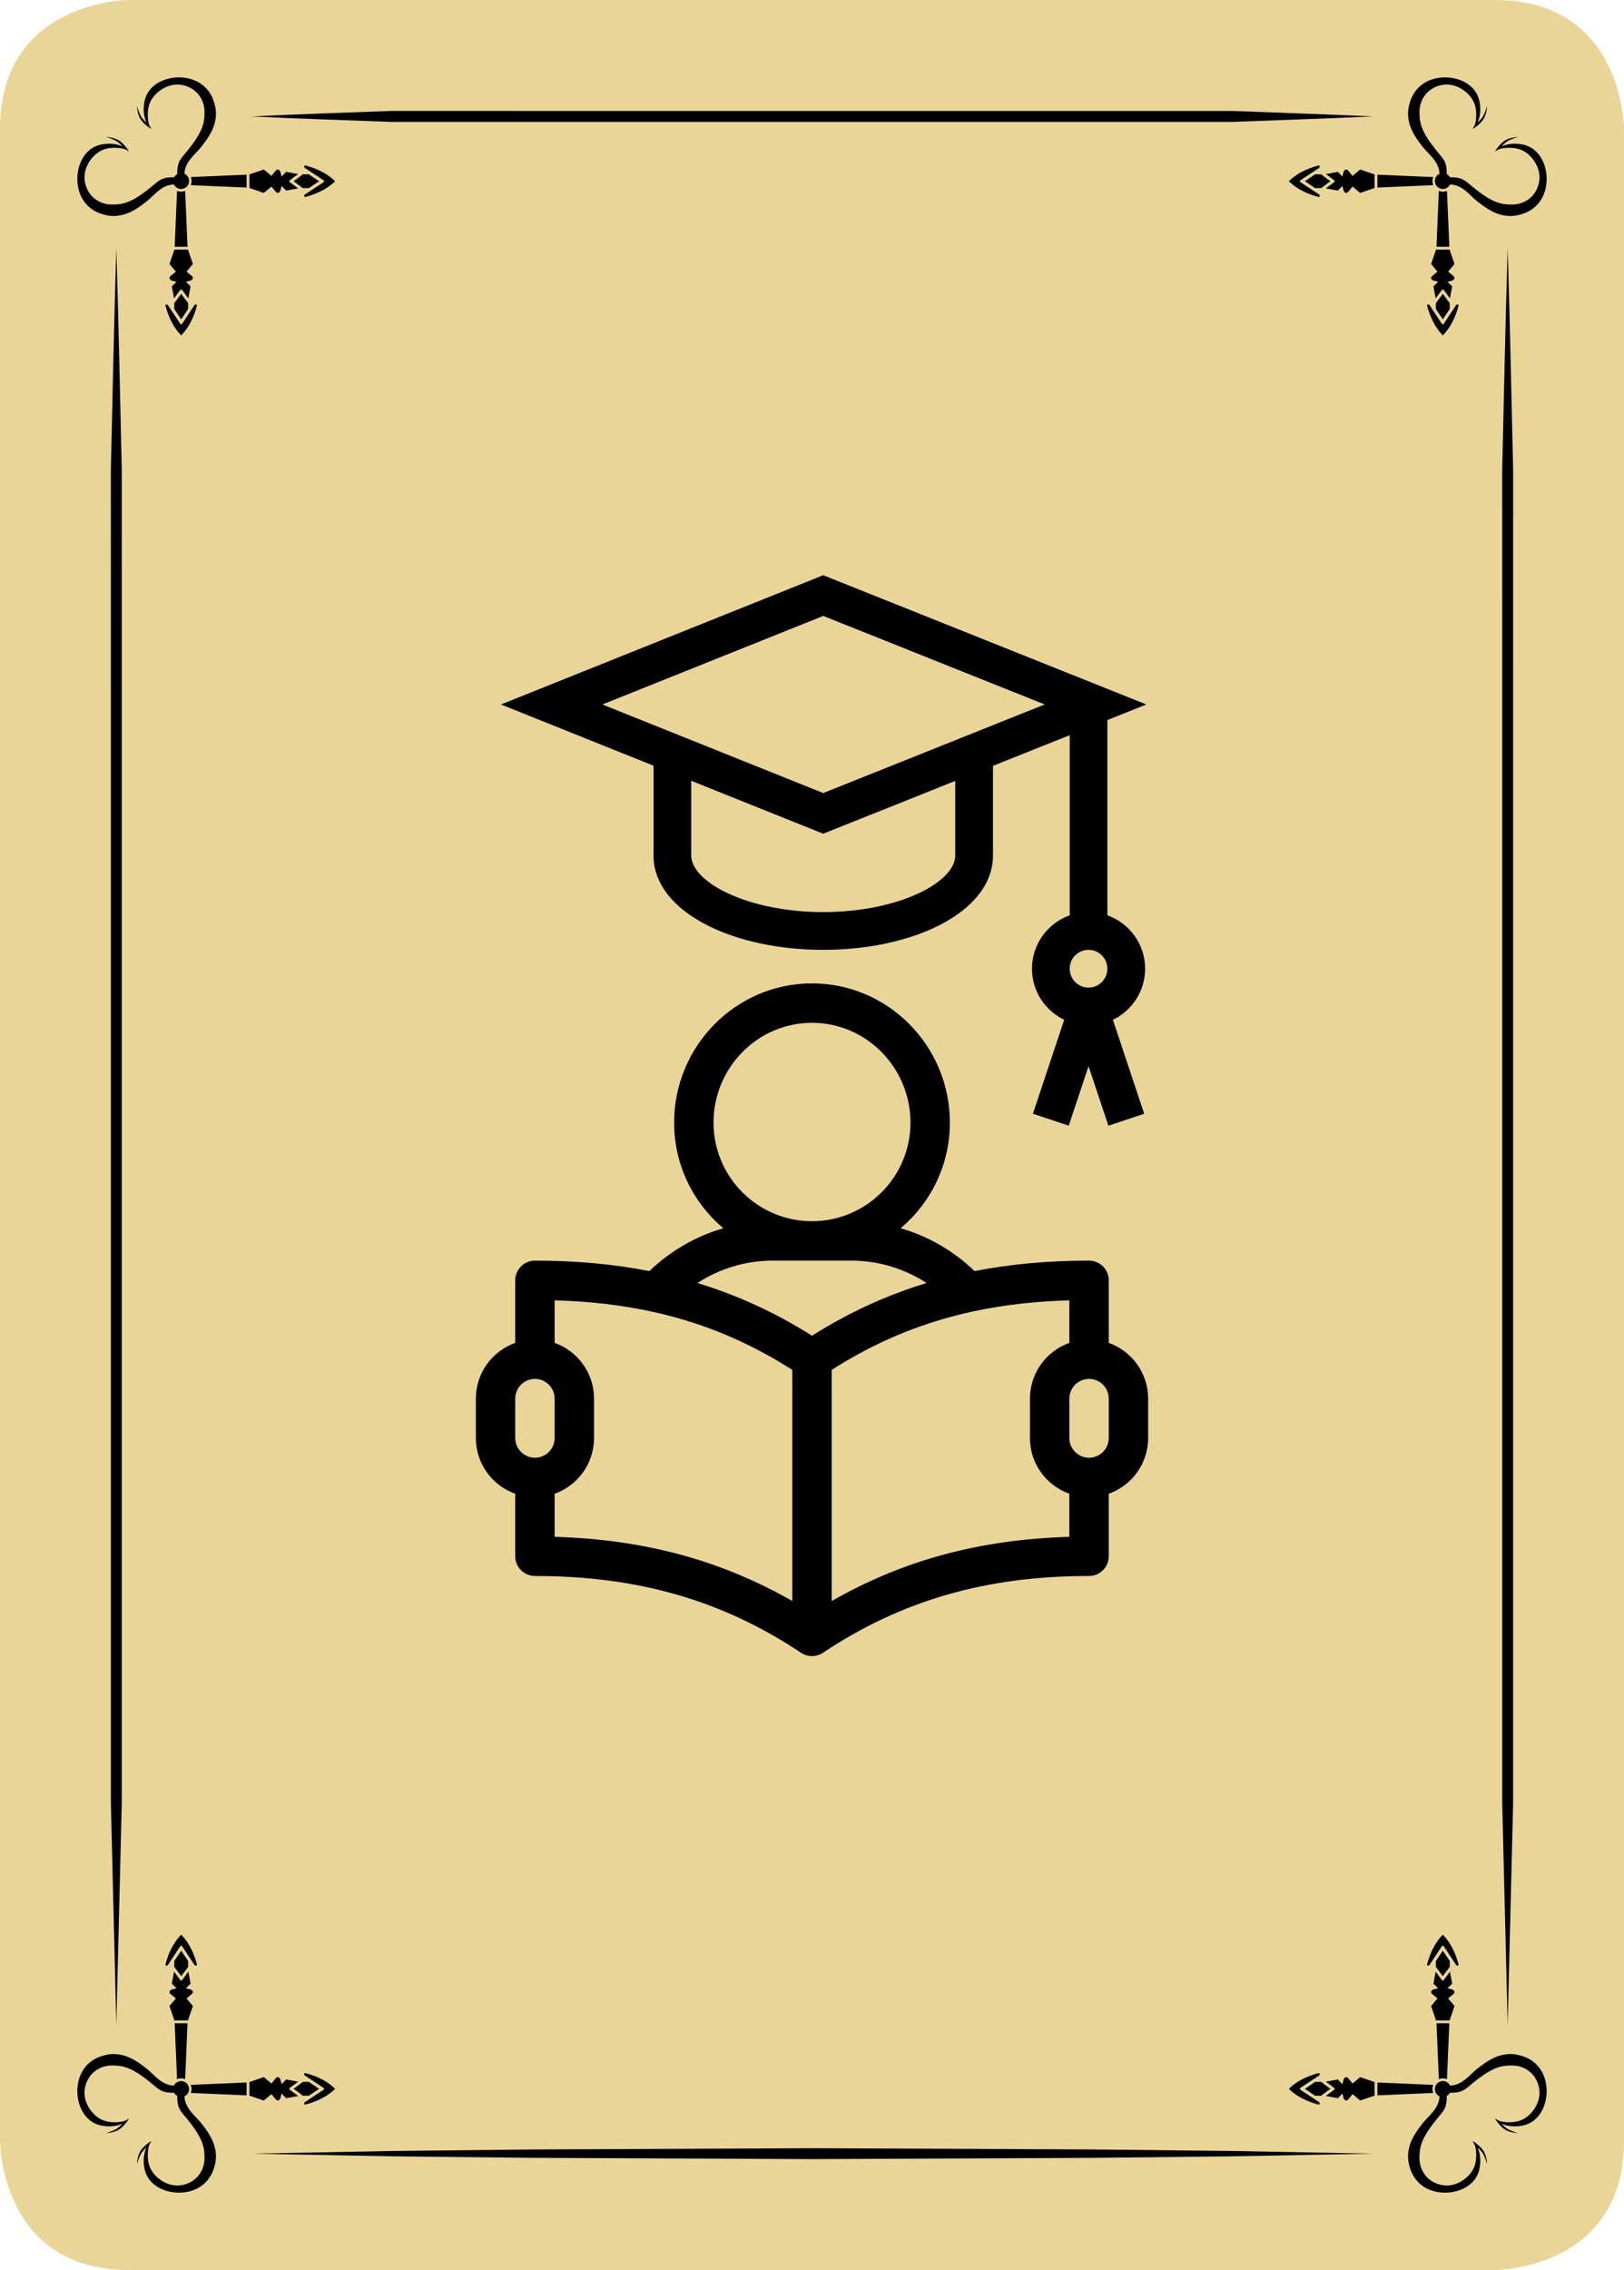 <?xml version="1.0" encoding="utf-8"?>
<!-- Generator: Adobe Illustrator 15.0.1, SVG Export Plug-In . SVG Version: 6.00 Build 0)  -->
<!DOCTYPE svg PUBLIC "-//W3C//DTD SVG 1.1//EN" "http://www.w3.org/Graphics/SVG/1.1/DTD/svg11.dtd">
<svg version="1.1" id="Layer_1" xmlns="http://www.w3.org/2000/svg" xmlns:xlink="http://www.w3.org/1999/xlink" x="0px" y="0px"
	 width="178.583px" height="249.449px" viewBox="0 0 178.583 249.449" enable-background="new 0 0 178.583 249.449"
	 xml:space="preserve">
<g>
	<g>
		<path fill="#EAD598" d="M14.173,0C14.173,0,0,0,0,14.173v221.103c0,0,0,14.173,14.173,14.173h150.236c0,0,14.173,0,14.173-14.173
			V14.173c0,0,0-14.173-14.173-14.173H14.173z"/>
		<g>
			<path d="M27.638,12.794c5.138-0.252,10.276-0.406,15.413-0.605l15.414,0.005h30.827h30.826h15.413
				c5.139,0.202,10.275,0.357,15.413,0.6c-5.138,0.243-10.274,0.398-15.413,0.6h-15.413H89.292H58.465l-15.414,0.004
				C37.914,13.2,32.776,13.046,27.638,12.794"/>
		</g>
		<polygon points="27.638,236.66 43.051,236.368 58.465,236.201 89.292,236.061 120.118,236.198 135.531,236.366 150.944,236.66 
			135.531,236.954 120.118,237.122 89.292,237.261 58.465,237.119 43.051,236.952 		"/>
		<g>
			<path d="M12.791,27.284c0.251,8.135,0.409,16.269,0.602,24.405l-0.002,24.404v48.809v48.809v24.405l-0.6,24.403l-0.6-24.403
				v-24.405v-48.809V76.093l-0.002-24.404C12.382,43.553,12.54,35.419,12.791,27.284"/>
			<path d="M165.791,27.284c0.251,8.135,0.408,16.269,0.604,24.405l-0.003,24.404v48.809v48.809v24.405l-0.601,24.403l-0.6-24.403
				v-24.405v-48.809V76.093l-0.003-24.404C165.383,43.553,165.54,35.419,165.791,27.284"/>
			<path d="M23.502,11.118c-0.286-0.892-0.863-1.6-1.627-2.049c-2.048-1.207-5.43-0.452-5.967,1.998
				c-0.32,1.461,0.201,2.408,0.201,2.408s-0.463-0.407-0.65-0.769c-0.187-0.363-0.405-1.033-0.405-1.033s0.027,0.655,0.3,1.245
				c0.272,0.591,1.15,1.212,1.295,1.247c-0.066-0.125-0.282-0.369-0.351-0.888c-0.068-0.519-0.165-1.585,0.467-2.49
				c0.631-0.905,1.985-1.804,3.499-1.395c1.514,0.409,2.205,1.692,2.222,2.83s-0.116,2.032-1.453,3.801
				c-1.112,1.471-1.537,1.503-1.545,3.084l0.021,0.014c-0.163,0.09-0.302,0.214-0.384,0.382l-0.018-0.026
				c-1.581,0.007-1.613,0.433-3.084,1.545c-1.769,1.337-2.663,1.47-3.801,1.453c-1.138-0.017-2.421-0.708-2.83-2.222
				c-0.409-1.514,0.49-2.868,1.395-3.499c0.905-0.632,1.971-0.535,2.49-0.467c0.518,0.069,0.763,0.285,0.888,0.351
				c-0.035-0.145-0.656-1.023-1.247-1.295c-0.59-0.273-1.245-0.3-1.245-0.3s0.67,0.218,1.033,0.405
				c0.362,0.187,0.769,0.65,0.769,0.65s-0.947-0.521-2.408-0.201c-2.45,0.537-3.205,3.919-1.998,5.967
				c0.449,0.764,1.157,1.341,2.049,1.627c0.795,0.255,1.475,0.353,2.443,0.098c0.967-0.255,1.839-0.884,2.603-1.487
				c0.726-0.573,1.613-1.813,2.942-1.827l0.011-0.021c0.141,0.302,0.442,0.514,0.797,0.514c0.488,0,0.883-0.396,0.883-0.883
				c0-0.353-0.21-0.653-0.509-0.794c0.024-1.321,1.255-2.204,1.825-2.927c0.603-0.764,1.232-1.636,1.487-2.603
				C23.855,12.593,23.757,11.913,23.502,11.118 M21.062,19.903c0,0.157-0.032,0.307-0.088,0.444l6.142,0.262v-1.413l-6.142,0.262
				C21.03,19.595,21.062,19.745,21.062,19.903 M27.426,20.656v-1.489l1.587-0.541l0.832,0.702l0.496-0.591
				c0.18-0.215,0.438-0.095,0.519,0.241l0.102,0.421l0.503-0.516l1.32,0.246l-0.932,0.689c-0.046,0.035-0.046,0.157,0,0.192
				l0.932,0.689l-1.32,0.246l-0.503-0.516L30.86,20.85c-0.081,0.336-0.339,0.455-0.519,0.241L29.845,20.5l-0.832,0.702
				L27.426,20.656z M33.961,19.152h-0.654c-0.039,0.047-1.014,0.762-1.014,0.762s0.971,0.723,1.012,0.761h0.656l1.129-0.761
				L33.961,19.152z M33.509,21.386l2.083-1.375c0.024-0.017,0.04-0.054,0.04-0.097c0-0.042-0.016-0.08-0.04-0.097l-2.083-1.376
				c-0.091-0.066-0.05-0.286,0.049-0.261c0.783,0.195,2.228,0.676,3.293,1.734c-1.065,1.058-2.51,1.539-3.293,1.734
				C33.459,21.673,33.418,21.453,33.509,21.386 M19.914,21.063c0.157,0,0.307-0.033,0.445-0.089l0.262,6.142h-1.414l0.262-6.142
				C19.606,21.03,19.756,21.063,19.914,21.063 M20.667,27.426h-1.489l-0.541,1.587l0.702,0.832l-0.591,0.496
				c-0.215,0.18-0.095,0.438,0.241,0.519l0.421,0.102l-0.516,0.503l0.246,1.32l0.689-0.931c0.036-0.047,0.157-0.047,0.192,0
				l0.689,0.931l0.246-1.32l-0.516-0.503l0.421-0.102c0.336-0.081,0.455-0.339,0.241-0.519l-0.591-0.496l0.702-0.832L20.667,27.426z
				 M19.163,33.961v-0.654c0.047-0.039,0.762-1.014,0.762-1.014s0.723,0.971,0.761,1.012v0.656l-0.761,1.129L19.163,33.961z
				 M21.397,33.509l-1.375,2.083c-0.017,0.024-0.054,0.04-0.097,0.04c-0.042,0-0.08-0.016-0.097-0.04l-1.376-2.083
				c-0.066-0.091-0.286-0.05-0.26,0.049c0.194,0.783,0.675,2.228,1.733,3.293c1.058-1.065,1.539-2.51,1.734-3.293
				C21.684,33.459,21.464,33.418,21.397,33.509"/>
			<path d="M23.502,238.331c-0.286,0.893-0.863,1.601-1.627,2.05c-2.048,1.207-5.43,0.451-5.967-1.998
				c-0.32-1.461,0.201-2.408,0.201-2.408s-0.463,0.407-0.65,0.769c-0.187,0.363-0.405,1.033-0.405,1.033s0.027-0.655,0.3-1.245
				c0.272-0.591,1.15-1.212,1.295-1.247c-0.066,0.125-0.282,0.369-0.351,0.889c-0.068,0.519-0.165,1.585,0.467,2.489
				c0.631,0.905,1.985,1.805,3.499,1.396c1.514-0.409,2.205-1.692,2.222-2.83s-0.116-2.032-1.453-3.801
				c-1.112-1.472-1.537-1.503-1.545-3.084l0.021-0.015c-0.163-0.09-0.302-0.214-0.384-0.382l-0.018,0.026
				c-1.581-0.007-1.613-0.434-3.084-1.545c-1.769-1.337-2.663-1.471-3.801-1.453c-1.138,0.017-2.421,0.708-2.83,2.222
				c-0.409,1.514,0.49,2.868,1.395,3.499c0.905,0.632,1.971,0.535,2.49,0.467c0.518-0.068,0.763-0.285,0.888-0.351
				c-0.035,0.145-0.656,1.022-1.247,1.295c-0.59,0.273-1.245,0.3-1.245,0.3s0.67-0.218,1.033-0.405
				c0.362-0.187,0.769-0.649,0.769-0.649s-0.947,0.521-2.408,0.201c-2.45-0.537-3.205-3.919-1.998-5.968
				c0.449-0.764,1.157-1.341,2.049-1.627c0.795-0.255,1.475-0.353,2.443-0.098c0.967,0.255,1.839,0.884,2.603,1.487
				c0.726,0.573,1.613,1.813,2.942,1.827l0.011,0.021c0.141-0.302,0.442-0.514,0.797-0.514c0.488,0,0.883,0.396,0.883,0.883
				c0,0.353-0.21,0.653-0.509,0.794c0.024,1.321,1.255,2.204,1.825,2.927c0.603,0.765,1.232,1.637,1.487,2.604
				C23.855,236.856,23.757,237.536,23.502,238.331 M21.062,229.547c0-0.157-0.032-0.308-0.088-0.444l6.142-0.262v1.413l-6.142-0.263
				C21.03,229.854,21.062,229.704,21.062,229.547 M27.426,228.793v1.489l1.587,0.541l0.832-0.702l0.496,0.592
				c0.18,0.215,0.438,0.095,0.519-0.241l0.102-0.421l0.503,0.516l1.32-0.246l-0.932-0.688c-0.046-0.035-0.046-0.157,0-0.192
				l0.932-0.689l-1.32-0.245l-0.503,0.516L30.86,228.6c-0.081-0.336-0.339-0.455-0.519-0.241l-0.496,0.591l-0.832-0.702
				L27.426,228.793z M33.961,230.298h-0.654c-0.039-0.048-1.014-0.763-1.014-0.763s0.971-0.723,1.012-0.761h0.656l1.129,0.761
				L33.961,230.298z M33.509,228.063l2.083,1.375c0.024,0.017,0.04,0.054,0.04,0.097c0,0.042-0.016,0.08-0.04,0.098l-2.083,1.376
				c-0.091,0.065-0.05,0.285,0.049,0.261c0.783-0.195,2.228-0.676,3.293-1.734c-1.065-1.058-2.51-1.539-3.293-1.733
				C33.459,227.776,33.418,227.996,33.509,228.063 M19.914,228.387c0.157,0,0.307,0.032,0.445,0.089l0.262-6.143h-1.414l0.262,6.143
				C19.606,228.419,19.756,228.387,19.914,228.387 M20.667,222.023h-1.489l-0.541-1.587l0.702-0.832l-0.591-0.496
				c-0.215-0.18-0.095-0.438,0.241-0.519l0.421-0.103l-0.516-0.503l0.246-1.32l0.689,0.932c0.036,0.047,0.157,0.047,0.192,0
				l0.689-0.932l0.246,1.32l-0.516,0.503l0.421,0.103c0.336,0.081,0.455,0.339,0.241,0.519l-0.591,0.496l0.702,0.832L20.667,222.023
				z M19.163,215.488v0.654c0.047,0.039,0.762,1.014,0.762,1.014s0.723-0.971,0.761-1.012v-0.656l-0.761-1.129L19.163,215.488z
				 M21.397,215.94l-1.375-2.083c-0.017-0.024-0.054-0.04-0.097-0.04c-0.042,0-0.08,0.016-0.097,0.04l-1.376,2.083
				c-0.066,0.091-0.286,0.05-0.26-0.049c0.194-0.783,0.675-2.229,1.733-3.293c1.058,1.064,1.539,2.51,1.734,3.293
				C21.684,215.99,21.464,216.031,21.397,215.94"/>
			<path d="M155.081,11.118c0.286-0.892,0.862-1.6,1.627-2.049c2.048-1.207,5.43-0.452,5.967,1.998
				c0.32,1.461-0.201,2.408-0.201,2.408s0.463-0.407,0.65-0.769c0.187-0.363,0.404-1.033,0.404-1.033s-0.026,0.655-0.3,1.245
				c-0.271,0.591-1.149,1.212-1.295,1.247c0.066-0.125,0.282-0.369,0.352-0.888c0.067-0.519,0.165-1.585-0.468-2.49
				c-0.631-0.905-1.984-1.804-3.499-1.395c-1.514,0.409-2.204,1.692-2.222,2.83c-0.017,1.138,0.116,2.032,1.453,3.801
				c1.112,1.471,1.537,1.503,1.545,3.084l-0.021,0.014c0.162,0.09,0.302,0.214,0.384,0.382l0.018-0.026
				c1.581,0.007,1.613,0.433,3.084,1.545c1.77,1.337,2.663,1.47,3.801,1.453c1.139-0.017,2.422-0.708,2.83-2.222
				c0.409-1.514-0.489-2.868-1.395-3.499c-0.905-0.632-1.971-0.535-2.49-0.467c-0.518,0.069-0.763,0.285-0.888,0.351
				c0.035-0.145,0.656-1.023,1.247-1.295c0.59-0.273,1.245-0.3,1.245-0.3s-0.67,0.218-1.033,0.405c-0.362,0.187-0.77,0.65-0.77,0.65
				s0.947-0.521,2.408-0.201c2.45,0.537,3.205,3.919,1.998,5.967c-0.449,0.764-1.157,1.341-2.049,1.627
				c-0.795,0.255-1.475,0.353-2.443,0.098c-0.967-0.255-1.839-0.884-2.603-1.487c-0.727-0.573-1.613-1.813-2.942-1.827l-0.011-0.021
				c-0.141,0.302-0.442,0.514-0.797,0.514c-0.488,0-0.883-0.396-0.883-0.883c0-0.353,0.21-0.653,0.509-0.794
				c-0.024-1.321-1.255-2.204-1.825-2.927c-0.603-0.764-1.231-1.636-1.487-2.603C154.728,12.593,154.826,11.913,155.081,11.118
				 M157.521,19.903c0,0.157,0.032,0.307,0.088,0.444l-6.142,0.262v-1.413l6.142,0.262
				C157.553,19.595,157.521,19.745,157.521,19.903 M151.157,20.656v-1.489l-1.588-0.541l-0.831,0.702l-0.496-0.591
				c-0.181-0.215-0.438-0.095-0.52,0.241l-0.102,0.421l-0.503-0.516l-1.32,0.246l0.932,0.689c0.046,0.035,0.046,0.157,0,0.192
				l-0.932,0.689l1.32,0.246l0.503-0.516l0.102,0.421c0.081,0.336,0.339,0.455,0.52,0.241l0.496-0.591l0.831,0.702L151.157,20.656z
				 M144.622,19.152h0.653c0.039,0.047,1.015,0.762,1.015,0.762s-0.972,0.723-1.013,0.761h-0.655l-1.129-0.761L144.622,19.152z
				 M145.074,21.386l-2.083-1.375c-0.024-0.017-0.04-0.054-0.04-0.097c0-0.042,0.016-0.08,0.04-0.097l2.083-1.376
				c0.091-0.066,0.05-0.286-0.05-0.261c-0.782,0.195-2.228,0.676-3.293,1.734c1.065,1.058,2.511,1.539,3.293,1.734
				C145.124,21.673,145.165,21.453,145.074,21.386 M158.669,21.063c-0.157,0-0.308-0.033-0.445-0.089l-0.262,6.142h1.414
				l-0.262-6.142C158.977,21.03,158.827,21.063,158.669,21.063 M157.916,27.426h1.489l0.54,1.587l-0.701,0.832l0.591,0.496
				c0.215,0.18,0.095,0.438-0.241,0.519l-0.421,0.102l0.516,0.503l-0.246,1.32l-0.688-0.931c-0.036-0.047-0.157-0.047-0.192,0
				l-0.688,0.931l-0.246-1.32l0.516-0.503l-0.421-0.102c-0.336-0.081-0.455-0.339-0.241-0.519l0.592-0.496l-0.702-0.832
				L157.916,27.426z M159.42,33.961v-0.654c-0.047-0.039-0.762-1.014-0.762-1.014s-0.724,0.971-0.762,1.012v0.656l0.762,1.129
				L159.42,33.961z M157.186,33.509l1.375,2.083c0.018,0.024,0.055,0.04,0.098,0.04c0.042,0,0.08-0.016,0.097-0.04l1.376-2.083
				c0.066-0.091,0.286-0.05,0.26,0.049c-0.193,0.783-0.675,2.228-1.732,3.293c-1.059-1.065-1.539-2.51-1.734-3.293
				C156.898,33.459,157.119,33.418,157.186,33.509"/>
			<path d="M155.081,238.331c0.286,0.893,0.862,1.601,1.627,2.05c2.048,1.207,5.43,0.451,5.967-1.998
				c0.32-1.461-0.201-2.408-0.201-2.408s0.463,0.407,0.65,0.769c0.187,0.363,0.404,1.033,0.404,1.033s-0.026-0.655-0.3-1.245
				c-0.271-0.591-1.149-1.212-1.295-1.247c0.066,0.125,0.282,0.369,0.352,0.889c0.067,0.519,0.165,1.585-0.468,2.489
				c-0.631,0.905-1.984,1.805-3.499,1.396c-1.514-0.409-2.204-1.692-2.222-2.83c-0.017-1.138,0.116-2.032,1.453-3.801
				c1.112-1.472,1.537-1.503,1.545-3.084l-0.021-0.015c0.162-0.09,0.302-0.214,0.384-0.382l0.018,0.026
				c1.581-0.007,1.613-0.434,3.084-1.545c1.77-1.337,2.663-1.471,3.801-1.453c1.139,0.017,2.422,0.708,2.83,2.222
				c0.409,1.514-0.489,2.868-1.395,3.499c-0.905,0.632-1.971,0.535-2.49,0.467c-0.518-0.068-0.763-0.285-0.888-0.351
				c0.035,0.145,0.656,1.022,1.247,1.295c0.59,0.273,1.245,0.3,1.245,0.3s-0.67-0.218-1.033-0.405
				c-0.362-0.187-0.77-0.649-0.77-0.649s0.947,0.521,2.408,0.201c2.45-0.537,3.205-3.919,1.998-5.968
				c-0.449-0.764-1.157-1.341-2.049-1.627c-0.795-0.255-1.475-0.353-2.443-0.098c-0.967,0.255-1.839,0.884-2.603,1.487
				c-0.727,0.573-1.613,1.813-2.942,1.827l-0.011,0.021c-0.141-0.302-0.442-0.514-0.797-0.514c-0.488,0-0.883,0.396-0.883,0.883
				c0,0.353,0.21,0.653,0.509,0.794c-0.024,1.321-1.255,2.204-1.825,2.927c-0.603,0.765-1.231,1.637-1.487,2.604
				C154.728,236.856,154.826,237.536,155.081,238.331 M157.521,229.547c0-0.157,0.032-0.308,0.088-0.444l-6.142-0.262v1.413
				l6.142-0.263C157.553,229.854,157.521,229.704,157.521,229.547 M151.157,228.793v1.489l-1.588,0.541l-0.831-0.702l-0.496,0.592
				c-0.181,0.215-0.438,0.095-0.52-0.241l-0.102-0.421l-0.503,0.516l-1.32-0.246l0.932-0.688c0.046-0.035,0.046-0.157,0-0.192
				l-0.932-0.689l1.32-0.245l0.503,0.516l0.102-0.421c0.081-0.336,0.339-0.455,0.52-0.241l0.496,0.591l0.831-0.702L151.157,228.793z
				 M144.622,230.298h0.653c0.039-0.048,1.015-0.763,1.015-0.763s-0.972-0.723-1.013-0.761h-0.655l-1.129,0.761L144.622,230.298z
				 M145.074,228.063l-2.083,1.375c-0.024,0.017-0.04,0.054-0.04,0.097c0,0.042,0.016,0.08,0.04,0.098l2.083,1.376
				c0.091,0.065,0.05,0.285-0.05,0.261c-0.782-0.195-2.228-0.676-3.293-1.734c1.065-1.058,2.511-1.539,3.293-1.733
				C145.124,227.776,145.165,227.996,145.074,228.063 M158.669,228.387c-0.157,0-0.308,0.032-0.445,0.089l-0.262-6.143h1.414
				l-0.262,6.143C158.977,228.419,158.827,228.387,158.669,228.387 M157.916,222.023h1.489l0.54-1.587l-0.701-0.832l0.591-0.496
				c0.215-0.18,0.095-0.438-0.241-0.519l-0.421-0.103l0.516-0.503l-0.246-1.32l-0.688,0.932c-0.036,0.047-0.157,0.047-0.192,0
				l-0.688-0.932l-0.246,1.32l0.516,0.503l-0.421,0.103c-0.336,0.081-0.455,0.339-0.241,0.519l0.592,0.496l-0.702,0.832
				L157.916,222.023z M159.42,215.488v0.654c-0.047,0.039-0.762,1.014-0.762,1.014s-0.724-0.971-0.762-1.012v-0.656l0.762-1.129
				L159.42,215.488z M157.186,215.94l1.375-2.083c0.018-0.024,0.055-0.04,0.098-0.04c0.042,0,0.08,0.016,0.097,0.04l1.376,2.083
				c0.066,0.091,0.286,0.05,0.26-0.049c-0.193-0.783-0.675-2.229-1.732-3.293c-1.059,1.064-1.539,2.51-1.734,3.293
				C156.898,215.99,157.119,216.031,157.186,215.94"/>
		</g>
	</g>
	<path d="M121.923,158.021c0,1.193-0.972,2.166-2.166,2.166c-1.192,0-2.166-0.973-2.166-2.166v-4.332
		c0-1.192,0.974-2.166,2.166-2.166c1.194,0,2.166,0.974,2.166,2.166V158.021z M117.591,168.879
		c-9.837,0.288-18.27,2.56-26.134,7.056v-25.403c7.778-4.949,15.96-7.349,26.134-7.641v4.676c-2.521,0.896-4.331,3.303-4.331,6.122
		v4.332c0,2.825,1.811,5.232,4.331,6.122V168.879z M89.291,146.779c-3.997-2.521-8.158-4.441-12.6-5.792
		c2.44-1.586,5.313-2.46,8.268-2.46h8.664c2.955,0,5.828,0.874,8.27,2.46C97.449,142.338,93.286,144.258,89.291,146.779
		 M87.125,175.935c-7.862-4.496-16.299-6.768-26.134-7.056v-4.736c2.52-0.89,4.332-3.297,4.332-6.122v-4.332
		c0-2.819-1.812-5.227-4.332-6.122v-4.676c10.177,0.292,18.356,2.688,26.134,7.641V175.935z M58.825,160.187
		c-1.193,0-2.166-0.973-2.166-2.166v-4.332c0-1.192,0.973-2.166,2.166-2.166c1.194,0,2.166,0.974,2.166,2.166v4.332
		C60.991,159.214,60.019,160.187,58.825,160.187 M78.462,123.367c0-6.05,4.859-10.973,10.829-10.973
		c5.968,0,10.829,4.923,10.829,10.973c0,5.973-4.861,10.83-10.829,10.83C83.321,134.196,78.462,129.34,78.462,123.367
		 M121.923,147.566v-6.873c0-1.195-0.972-2.166-2.166-2.166c-4.476,0-8.644,0.378-12.59,1.151c-2.291-2.219-5.092-3.829-8.125-4.71
		c3.302-2.782,5.41-6.95,5.41-11.602c0-8.439-6.8-15.305-15.161-15.305c-8.36,0-15.161,6.866-15.161,15.305
		c0,4.652,2.106,8.82,5.412,11.602c-3.032,0.881-5.833,2.491-8.131,4.71c-3.939-0.773-8.112-1.151-12.586-1.151
		c-1.196,0-2.166,0.971-2.166,2.166v6.873c-2.522,0.896-4.331,3.303-4.331,6.122v4.332c0,2.825,1.809,5.232,4.331,6.122v6.873
		c0,1.193,0.97,2.166,2.166,2.166c11.325,0,20.624,2.686,29.265,8.441c0.725,0.486,1.678,0.486,2.402,0
		c8.642-5.756,17.94-8.441,29.265-8.441c1.194,0,2.166-0.973,2.166-2.166v-6.873c2.522-0.89,4.332-3.297,4.332-6.122v-4.332
		C126.255,150.869,124.445,148.462,121.923,147.566"/>
	<path d="M119.699,108.525c-1.146,0-2.069-0.933-2.069-2.079c0-1.141,0.924-2.07,2.069-2.07c1.146,0,2.074,0.929,2.074,2.07
		C121.773,107.592,120.846,108.525,119.699,108.525 M90.529,87.147l-24.289-9.734l24.289-9.731l24.352,9.731L90.529,87.147z
		 M105.044,94.008c0,2.934-6.209,6.219-14.515,6.219c-8.31,0-14.517-3.285-14.517-6.219v-8.21l14.515,5.817l14.517-5.803V94.008z
		 M125.923,106.446c0-2.698-1.732-5.008-4.149-5.863V79.127l4.283-1.714L90.527,63.21L55.09,77.413l16.774,6.727v9.868
		c0,3.041,2.132,5.78,6.007,7.716c3.414,1.71,7.911,2.652,12.659,2.652c4.747,0,9.243-0.942,12.657-2.652
		c3.872-1.936,6.006-4.675,6.006-7.716v-9.85l8.438-3.373v19.798c-2.416,0.855-4.149,3.165-4.149,5.863
		c0,2.476,1.451,4.615,3.544,5.618l-3.441,10.322l3.936,1.312l2.181-6.542l2.181,6.542l3.937-1.312l-3.438-10.322
		C124.473,111.061,125.923,108.922,125.923,106.446"/>
</g>
</svg>

